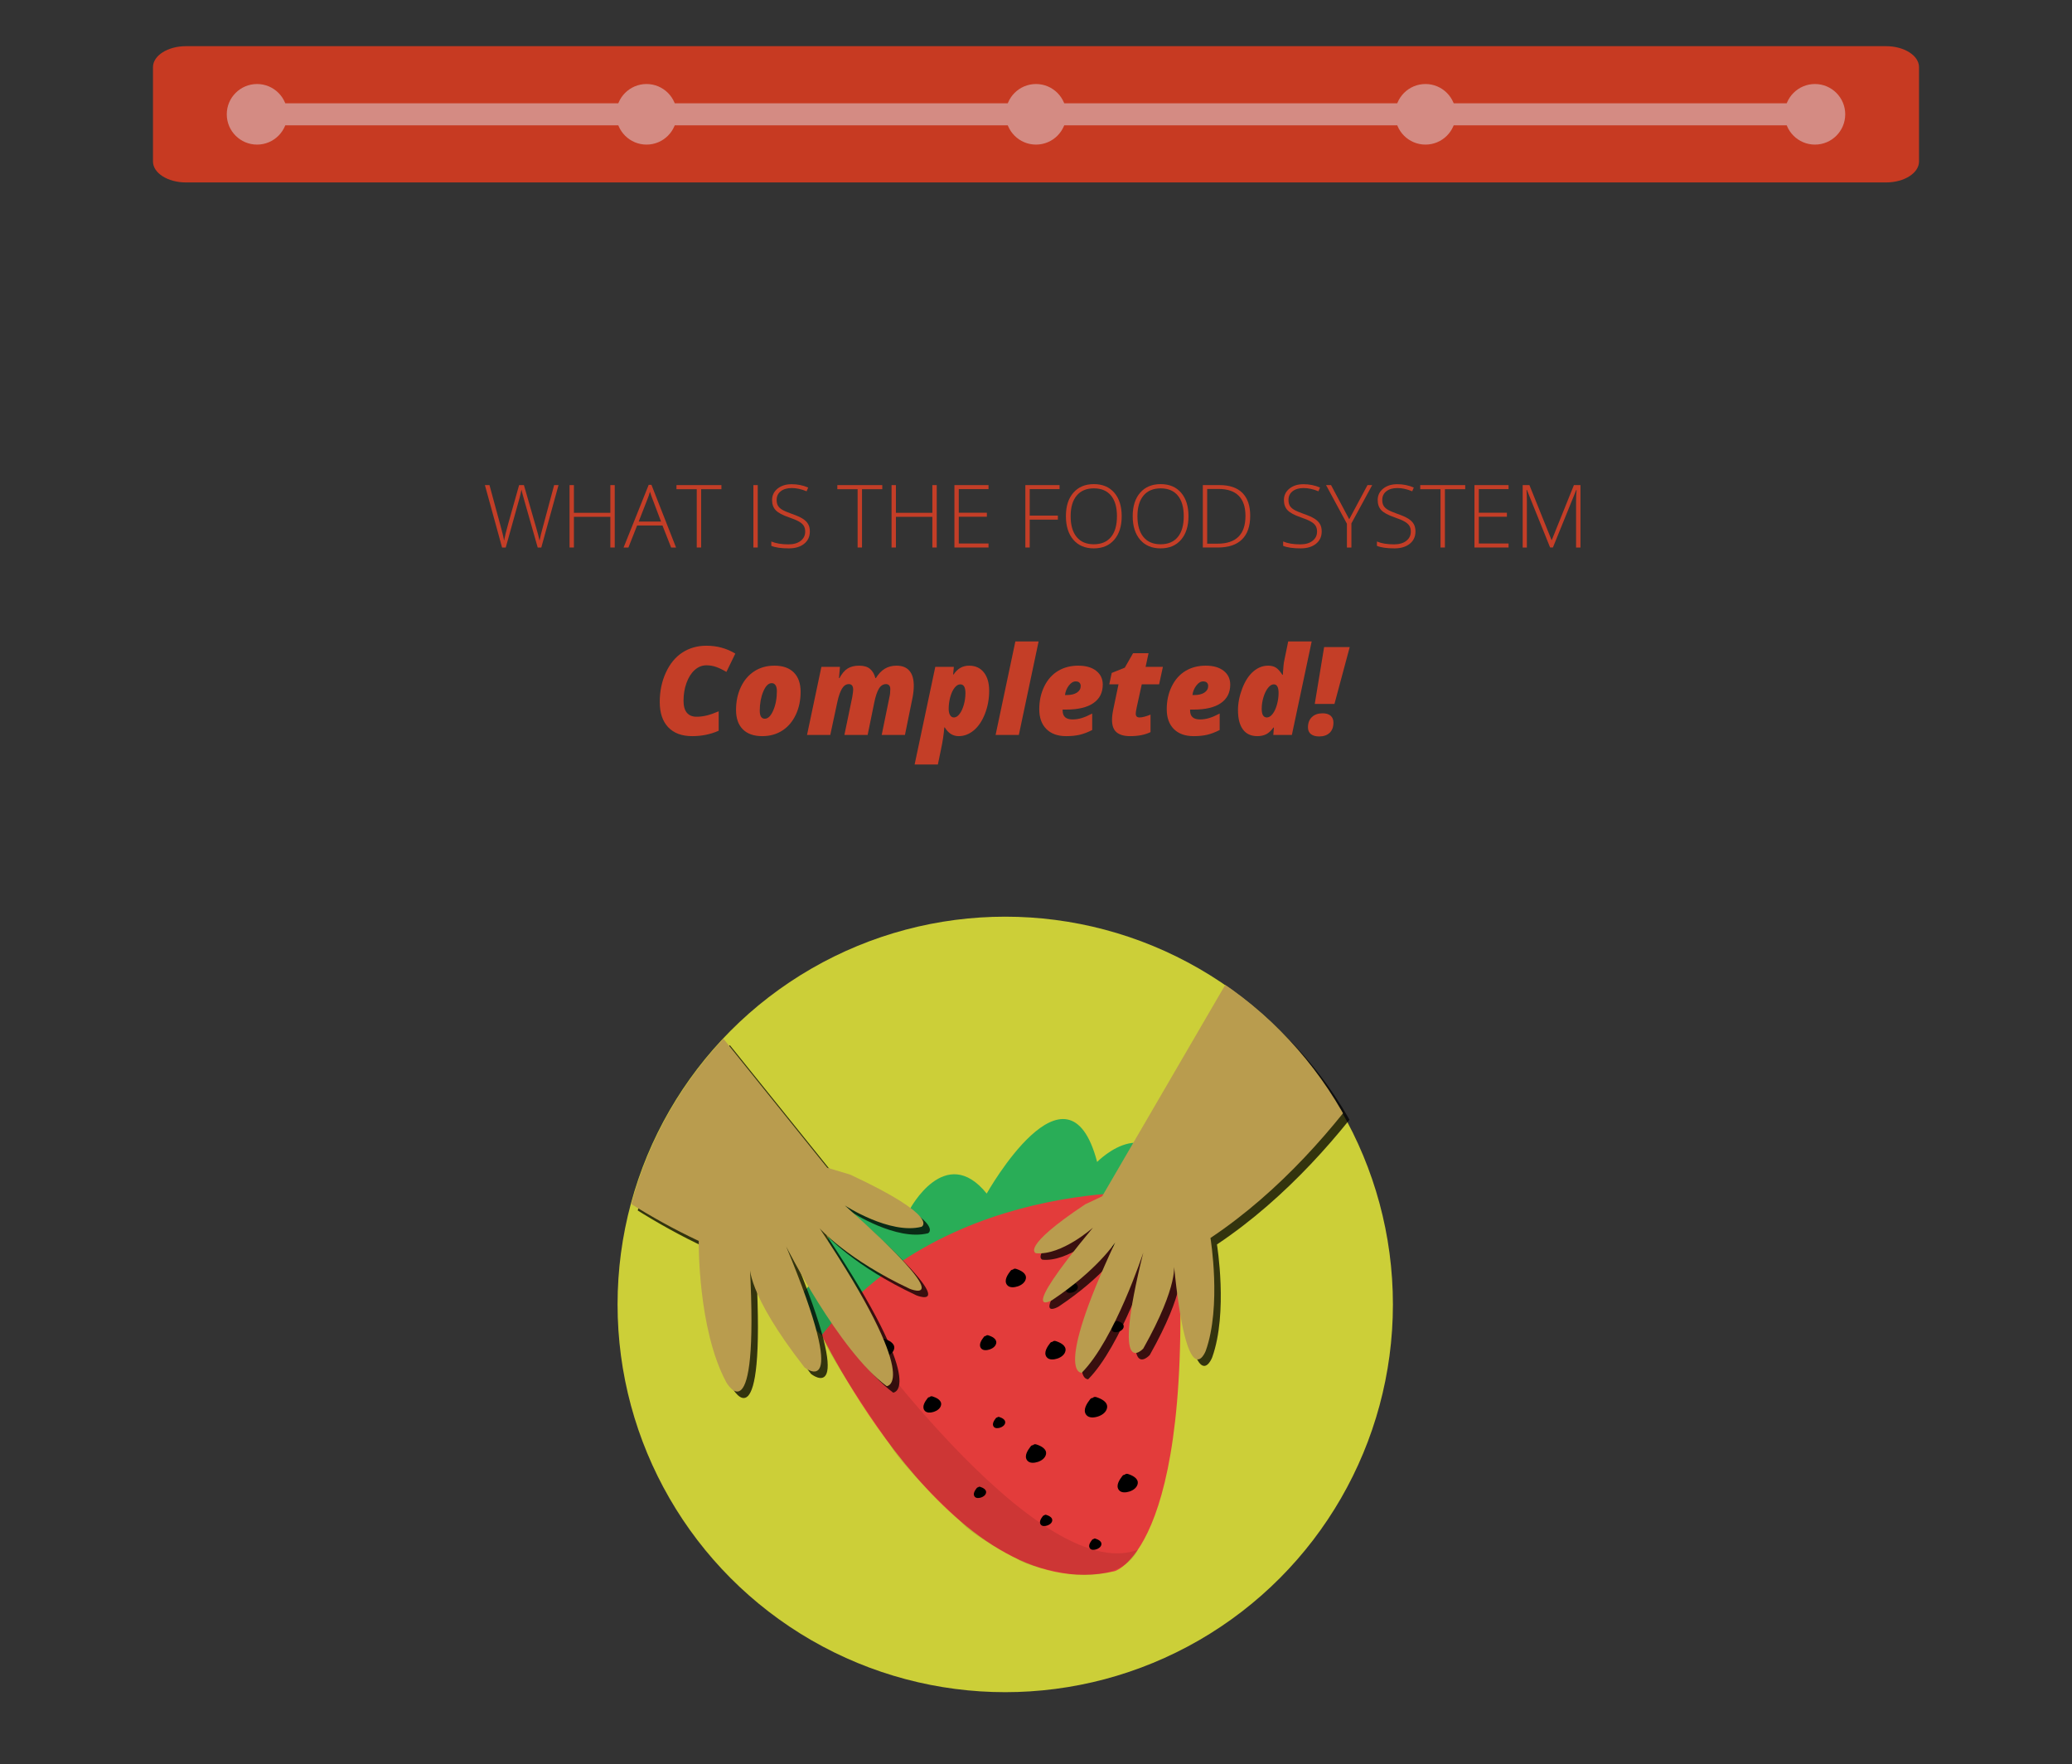 <?xml version="1.0" encoding="utf-8"?>
<!-- Generator: Adobe Illustrator 17.0.0, SVG Export Plug-In . SVG Version: 6.00 Build 0)  -->
<!DOCTYPE svg PUBLIC "-//W3C//DTD SVG 1.1//EN" "http://www.w3.org/Graphics/SVG/1.1/DTD/svg11.dtd">
<svg version="1.1" id="Layer_1" xmlns="http://www.w3.org/2000/svg" xmlns:xlink="http://www.w3.org/1999/xlink" x="0px" y="0px"
	 width="640px" height="544.846px" viewBox="0 0 640 544.846" enable-background="new 0 0 640 544.846" xml:space="preserve">
<rect x="0" y="0" width="640" height="544.846" fill="#333333" stroke="none"/>
<path fill="#C73A22" d="M592.747,49.868c0,3.576-4.568,6.475-10.202,6.475H57.455c-5.635,0-10.202-2.899-10.202-6.475V20.734
	c0-3.576,4.568-6.475,10.202-6.475h525.089c5.635,0,10.202,2.899,10.202,6.475L592.747,49.868L592.747,49.868z"/>
<line fill="none" stroke="#FFFFFF" stroke-width="1.7" stroke-miterlimit="10" x1="79.399" y1="35.301" x2="560.601" y2="35.301"/>
<circle fill="#D48B83" cx="79.399" cy="35.301" r="9.354"/>
<circle fill="#D48B83" cx="320" cy="35.301" r="9.354"/>
<circle fill="#D48B83" cx="560.601" cy="35.301" r="9.354"/>
<circle fill="#D48B83" cx="199.7" cy="35.301" r="9.354"/>
<circle fill="#D48B83" cx="440.3" cy="35.301" r="9.354"/>
<line fill="none" stroke="#D48B83" stroke-width="6.802" stroke-miterlimit="10" x1="79.399" y1="35.301" x2="560.601" y2="35.301"/>
<circle fill="#CCCF38" cx="310.498" cy="402.84" r="119.746"/>
<g>
	<path fill="#C43E27" d="M218.198,205.463c-1.336,0-2.542,0.482-3.618,1.447s-1.92,2.295-2.533,3.989
		c-0.611,1.695-0.918,3.532-0.918,5.511c0,1.658,0.346,2.895,1.039,3.711c0.692,0.816,1.688,1.225,2.987,1.225
		c1.026,0,2.065-0.126,3.117-0.38c1.051-0.253,2.288-0.683,3.711-1.29v5.993c-2.512,1.113-5.232,1.67-8.164,1.67
		c-3.217,0-5.693-0.918-7.431-2.755s-2.607-4.438-2.607-7.802c0-3.29,0.628-6.309,1.883-9.055c1.256-2.746,2.963-4.818,5.121-6.216
		c2.159-1.397,4.63-2.097,7.413-2.097c3.277,0,6.253,0.811,8.925,2.431l-2.746,5.659c-1.15-0.68-2.208-1.19-3.173-1.531
		C220.239,205.634,219.237,205.463,218.198,205.463z"/>
	<path fill="#C43E27" d="M235.436,227.339c-2.586,0-4.58-0.699-5.984-2.097c-1.403-1.397-2.105-3.396-2.105-5.993
		s0.492-4.945,1.475-7.042c0.984-2.097,2.366-3.726,4.147-4.889c1.781-1.163,3.859-1.744,6.234-1.744
		c2.585,0,4.58,0.699,5.983,2.097c1.404,1.398,2.106,3.396,2.106,5.993s-0.491,4.945-1.476,7.042
		c-0.982,2.097-2.365,3.727-4.146,4.889C239.889,226.758,237.811,227.339,235.436,227.339z M238.367,210.974
		c-1.015,0-1.883,0.863-2.607,2.588c-0.723,1.726-1.085,3.702-1.085,5.928c0,1.646,0.52,2.468,1.559,2.468
		c1.002,0,1.874-0.859,2.616-2.579c0.742-1.719,1.113-3.698,1.113-5.938c0-0.816-0.143-1.432-0.427-1.846
		C239.251,211.182,238.861,210.974,238.367,210.974z"/>
	<path fill="#C43E27" d="M260.818,226.968l2.431-11.708c0.186-1.113,0.278-1.861,0.278-2.245c0-1.163-0.445-1.744-1.336-1.744
		c-0.842,0-1.543,0.461-2.106,1.382c-0.563,0.922-1.042,2.286-1.438,4.091l-2.189,10.224h-7.181l4.435-21.022h5.733l-0.297,3.47
		h0.148c0.754-1.41,1.602-2.403,2.542-2.978c0.939-0.575,2.121-0.863,3.544-0.863c1.447,0,2.563,0.331,3.349,0.993
		s1.339,1.611,1.661,2.848h0.148c0.804-1.311,1.726-2.279,2.765-2.904s2.245-0.937,3.618-0.937c1.744,0,3.067,0.523,3.971,1.568
		c0.902,1.045,1.354,2.588,1.354,4.629c0,1.2-0.137,2.468-0.408,3.804l-2.319,11.393h-7.181l2.394-11.708
		c0.173-0.692,0.26-1.515,0.26-2.468c0-0.495-0.118-0.872-0.353-1.132c-0.235-0.26-0.551-0.39-0.946-0.39
		c-0.916,0-1.654,0.47-2.218,1.41c-0.563,0.94-1.036,2.344-1.419,4.212l-2.06,10.075L260.818,226.968L260.818,226.968z"/>
	<path fill="#C43E27" d="M296.109,227.339c-1.77,0-3.198-0.896-4.286-2.69h-0.148c-0.148,2.054-0.495,4.348-1.039,6.884
		l-0.946,4.564h-7.181l6.383-30.151h5.733l-0.223,2.356h0.148c1.188-1.818,2.783-2.728,4.787-2.728c1.93,0,3.444,0.69,4.546,2.069
		c1.101,1.379,1.651,3.275,1.651,5.687c0,2.511-0.434,4.877-1.299,7.097c-0.866,2.221-2.013,3.928-3.442,5.121
		C299.366,226.743,297.804,227.339,296.109,227.339z M296.61,211.345c-0.619,0-1.206,0.353-1.763,1.058s-0.999,1.658-1.327,2.857
		c-0.327,1.2-0.491,2.418-0.491,3.655c0,0.804,0.142,1.447,0.427,1.93c0.284,0.482,0.687,0.724,1.206,0.724
		c0.594,0,1.162-0.353,1.707-1.058c0.544-0.705,0.986-1.651,1.327-2.839c0.34-1.188,0.51-2.406,0.51-3.655
		C298.206,212.236,297.674,211.345,296.61,211.345z"/>
	<path fill="#C43E27" d="M314.701,226.968h-7.181l6.104-28.871h7.181L314.701,226.968z"/>
	<path fill="#C43E27" d="M329.322,227.339c-2.623,0-4.664-0.733-6.123-2.199c-1.46-1.466-2.189-3.503-2.189-6.114
		c0-2.61,0.517-4.963,1.549-7.06c1.033-2.097,2.449-3.686,4.25-4.769c1.799-1.082,3.88-1.624,6.243-1.624
		c2.35,0,4.199,0.532,5.548,1.596c1.348,1.064,2.022,2.48,2.022,4.249c0,2.486-0.968,4.395-2.903,5.724
		c-1.937,1.33-4.735,1.995-8.396,1.995h-1.095v0.297c0,1.831,1.014,2.746,3.043,2.746c0.977,0,1.936-0.145,2.876-0.436
		c0.939-0.291,2.01-0.751,3.21-1.382v5.084c-1.386,0.705-2.679,1.197-3.878,1.475C332.278,227.2,330.893,227.339,329.322,227.339z
		 M332.254,210.436c-0.755,0-1.46,0.43-2.115,1.29c-0.656,0.86-1.052,1.834-1.188,2.922h0.538c1.348,0,2.405-0.256,3.173-0.77
		c0.767-0.513,1.15-1.19,1.15-2.032c0-0.396-0.124-0.729-0.371-1.002C333.193,210.572,332.798,210.436,332.254,210.436z"/>
	<path fill="#C43E27" d="M351.978,221.569c0.816,0,1.948-0.291,3.396-0.872v5.399c-1.683,0.829-3.785,1.243-6.309,1.243
		c-1.831,0-3.219-0.393-4.166-1.178c-0.945-0.785-1.419-2.075-1.419-3.869c0-0.94,0.148-2.103,0.445-3.488l1.559-7.459h-2.857
		l0.761-3.525l4.045-1.633l2.542-4.453h4.787l-0.909,4.212h5.344l-1.169,5.399h-5.362l-1.559,7.106
		c-0.198,0.953-0.297,1.602-0.297,1.948C350.809,221.179,351.198,221.569,351.978,221.569z"/>
	<path fill="#C43E27" d="M368.695,227.339c-2.623,0-4.664-0.733-6.123-2.199c-1.46-1.466-2.189-3.503-2.189-6.114
		c0-2.61,0.517-4.963,1.549-7.06c1.033-2.097,2.449-3.686,4.25-4.769c1.799-1.082,3.88-1.624,6.243-1.624
		c2.35,0,4.199,0.532,5.548,1.596c1.348,1.064,2.022,2.48,2.022,4.249c0,2.486-0.968,4.395-2.903,5.724
		c-1.937,1.33-4.735,1.995-8.396,1.995h-1.095v0.297c0,1.831,1.014,2.746,3.043,2.746c0.977,0,1.936-0.145,2.876-0.436
		c0.939-0.291,2.01-0.751,3.21-1.382v5.084c-1.386,0.705-2.679,1.197-3.878,1.475C371.651,227.2,370.266,227.339,368.695,227.339z
		 M371.627,210.436c-0.755,0-1.46,0.43-2.115,1.29c-0.656,0.86-1.052,1.834-1.188,2.922h0.538c1.348,0,2.405-0.256,3.173-0.77
		c0.767-0.513,1.15-1.19,1.15-2.032c0-0.396-0.124-0.729-0.371-1.002C372.566,210.572,372.171,210.436,371.627,210.436z"/>
	<path fill="#C43E27" d="M391.703,205.575c0.928,0,1.707,0.189,2.338,0.566s1.317,1.129,2.06,2.254h0.148l0.037-0.687
		c0.086-1.707,0.241-3.049,0.464-4.026l1.15-5.585h7.255l-6.123,28.871h-5.733l0.186-2.282h-0.148
		c-0.705,0.978-1.447,1.664-2.227,2.06s-1.695,0.594-2.746,0.594c-1.955,0-3.439-0.689-4.453-2.069
		c-1.015-1.379-1.521-3.361-1.521-5.947c0-2.202,0.442-4.447,1.326-6.735c0.885-2.288,2.02-4.029,3.405-5.223
		C388.505,206.172,390.033,205.575,391.703,205.575z M391.313,221.569c0.618,0,1.209-0.362,1.772-1.085
		c0.563-0.724,1.011-1.691,1.345-2.904c0.334-1.212,0.501-2.399,0.501-3.563c0-1.781-0.495-2.672-1.484-2.672
		c-0.606,0-1.2,0.365-1.781,1.095c-0.582,0.73-1.052,1.692-1.41,2.885c-0.359,1.194-0.538,2.391-0.538,3.59
		C389.718,220.685,390.249,221.569,391.313,221.569z"/>
	<path fill="#C43E27" d="M404.005,224.612c0-1.323,0.401-2.375,1.206-3.154c0.804-0.779,1.911-1.169,3.321-1.169
		c1.076,0,1.902,0.25,2.477,0.751c0.576,0.501,0.863,1.209,0.863,2.125c0,1.361-0.393,2.412-1.178,3.154
		c-0.786,0.742-1.859,1.113-3.22,1.113c-1.089,0-1.938-0.238-2.552-0.714C404.312,226.242,404.005,225.54,404.005,224.612z
		 M412.188,217.394h-6.086l2.895-17.553h7.904L412.188,217.394z"/>
</g>
<path fill="#E33C3B" d="M252.588,409.881c0,0,41.222,87.215,91.674,75.348c0,0,26.899-7.014,18.837-116.79
	C363.098,368.439,310.982,351.486,252.588,409.881z"/>
<path fill="#29AD57" d="M253.806,412.336c0,0-16.639-12.69,3.46-18.781c0,0-10.354-34.708,23.753-20.095
	c0,0,10.963-20.675,23.754-4.858c0,0,24.972-44.481,34.108-9.764c0,0,17.983-18.398,24.218,9.601
	C363.098,368.439,293.59,361.552,253.806,412.336z"/>
<path d="M273.167,413.475c-0.407-0.128-0.762-0.017-1.001,0.247c-0.243-0.003-0.49,0.091-0.685,0.343
	c-0.855,1.104-2.143,2.928-1.137,4.323c0.749,1.039,2.306,0.839,3.353,0.494c1.102-0.364,2.267-1.168,2.496-2.376
	C276.517,414.799,274.447,413.878,273.167,413.475z"/>
<path d="M348.386,455.196c-0.407-0.128-0.762-0.017-1.001,0.247c-0.243-0.003-0.49,0.091-0.685,0.343
	c-0.855,1.104-2.143,2.928-1.137,4.323c0.749,1.039,2.306,0.839,3.353,0.494c1.102-0.364,2.267-1.168,2.496-2.376
	C351.736,456.52,349.667,455.599,348.386,455.196z"/>
<path d="M320.065,446.06c-0.407-0.128-0.762-0.017-1.001,0.247c-0.243-0.003-0.49,0.091-0.685,0.343
	c-0.855,1.104-2.143,2.928-1.137,4.323c0.749,1.039,2.306,0.839,3.353,0.494c1.102-0.364,2.267-1.168,2.496-2.376
	C323.415,447.384,321.345,446.463,320.065,446.06z"/>
<path d="M326.076,414.15c-0.407-0.128-0.762-0.017-1.001,0.247c-0.243-0.003-0.49,0.091-0.685,0.343
	c-0.855,1.104-2.143,2.928-1.137,4.323c0.749,1.039,2.306,0.839,3.353,0.494c1.102-0.364,2.267-1.168,2.496-2.376
	C329.426,415.474,327.356,414.553,326.076,414.15z"/>
<path d="M338.599,431.456c-0.45-0.141-0.843-0.019-1.107,0.274c-0.269-0.003-0.542,0.101-0.757,0.379
	c-0.945,1.221-2.37,3.238-1.258,4.782c0.828,1.149,2.551,0.929,3.709,0.546c1.219-0.402,2.508-1.292,2.761-2.628
	C342.305,432.92,340.015,431.901,338.599,431.456z"/>
<path d="M345.38,379.559c-0.407-0.128-0.762-0.017-1.001,0.247c-0.243-0.003-0.49,0.091-0.685,0.343
	c-0.855,1.104-2.143,2.928-1.137,4.323c0.749,1.039,2.306,0.839,3.353,0.494c1.102-0.364,2.267-1.168,2.496-2.376
	C348.73,380.883,346.66,379.961,345.38,379.559z"/>
<path d="M305.271,412.379c-0.328-0.103-0.615-0.014-0.808,0.2c-0.196-0.002-0.395,0.074-0.552,0.277
	c-0.69,0.891-1.729,2.362-0.917,3.488c0.604,0.838,1.861,0.677,2.706,0.398c0.889-0.294,1.829-0.943,2.014-1.917
	C307.974,413.447,306.303,412.704,305.271,412.379z"/>
<path d="M313.839,391.854c-0.407-0.128-0.762-0.017-1.001,0.247c-0.243-0.003-0.49,0.091-0.685,0.343
	c-0.855,1.104-2.143,2.928-1.137,4.323c0.749,1.039,2.306,0.839,3.353,0.494c1.102-0.364,2.267-1.168,2.496-2.376
	C317.189,393.177,315.12,392.256,313.839,391.854z"/>
<path d="M288.02,431.243c-0.358-0.112-0.67-0.015-0.88,0.217c-0.214-0.002-0.431,0.08-0.602,0.301
	c-0.751,0.97-1.884,2.573-0.999,3.8c0.658,0.913,2.027,0.738,2.947,0.434c0.968-0.32,1.993-1.027,2.194-2.089
	C290.964,432.406,289.145,431.596,288.02,431.243z"/>
<path d="M323.165,467.826c-0.247-0.078-0.463-0.011-0.609,0.15c-0.148-0.002-0.298,0.056-0.416,0.209
	c-0.52,0.671-1.303,1.78-0.692,2.629c0.455,0.632,1.402,0.511,2.039,0.3c0.67-0.221,1.379-0.711,1.518-1.445
	C325.202,468.631,323.943,468.07,323.165,467.826z"/>
<path d="M345.236,407.973c-0.247-0.078-0.463-0.011-0.609,0.15c-0.148-0.002-0.298,0.056-0.416,0.209
	c-0.52,0.671-1.303,1.78-0.692,2.629c0.455,0.632,1.402,0.51,2.039,0.3c0.67-0.221,1.379-0.711,1.518-1.445
	C347.273,408.778,346.014,408.218,345.236,407.973z"/>
<path d="M308.636,437.597c-0.247-0.078-0.463-0.011-0.609,0.15c-0.148-0.002-0.298,0.056-0.416,0.209
	c-0.52,0.671-1.303,1.78-0.692,2.629c0.455,0.632,1.402,0.511,2.039,0.3c0.67-0.221,1.379-0.711,1.518-1.445
	C310.674,438.402,309.415,437.842,308.636,437.597z"/>
<path d="M302.736,459.169c-0.247-0.078-0.463-0.011-0.609,0.15c-0.148-0.002-0.298,0.056-0.416,0.209
	c-0.52,0.671-1.303,1.78-0.691,2.629c0.455,0.632,1.402,0.511,2.039,0.3c0.67-0.221,1.379-0.711,1.518-1.445
	C304.773,459.974,303.515,459.414,302.736,459.169z"/>
<path d="M338.355,475.17c-0.247-0.078-0.463-0.011-0.609,0.15c-0.148-0.002-0.298,0.056-0.416,0.209
	c-0.52,0.671-1.303,1.78-0.692,2.629c0.455,0.632,1.402,0.511,2.039,0.3c0.67-0.221,1.379-0.711,1.518-1.445
	C340.392,475.975,339.133,475.415,338.355,475.17z"/>
<path d="M331.076,395.826c-0.247-0.078-0.463-0.011-0.609,0.15c-0.148-0.002-0.298,0.056-0.416,0.209
	c-0.52,0.671-1.303,1.78-0.692,2.629c0.455,0.632,1.402,0.511,2.039,0.3c0.67-0.221,1.379-0.711,1.518-1.445
	C333.113,396.631,331.855,396.071,331.076,395.826z"/>
<path opacity="0.1" enable-background="new    " d="M351.447,478.611c0,0-3.125,9.269-20.41,7.562c0,0-13.65-2.115-16.902-4.787
	c0,0-14.541-7.421-17.313-11.463c0,0-18.095-16.623-22.017-23.916c0,0-19.409-27.715-20.999-33.671c0,0-15.173-10.89,0.35-17.667
	l5.967,10.33C260.123,404.999,320.052,490.332,351.447,478.611z"/>
<g>
	<path fill="#C43E27" d="M167.195,169.088h-1.107l-4.232-14.871c-0.352-1.222-0.615-2.224-0.791-3.006
		c-0.141,0.765-0.34,1.644-0.6,2.637c-0.259,0.993-1.677,6.073-4.252,15.24h-1.133l-5.301-19.274h1.411l3.375,12.419
		c0.132,0.501,0.255,0.965,0.369,1.391c0.114,0.427,0.218,0.827,0.31,1.2c0.093,0.374,0.176,0.734,0.251,1.081
		c0.074,0.347,0.143,0.696,0.204,1.048c0.211-1.195,0.659-3.01,1.345-5.445l3.296-11.694h1.49l3.862,13.421
		c0.448,1.547,0.769,2.795,0.962,3.744c0.114-0.633,0.262-1.305,0.442-2.017c0.18-0.712,1.536-5.761,4.067-15.148h1.357
		L167.195,169.088z"/>
	<path fill="#C43E27" d="M189.884,169.088h-1.358v-9.479h-11.258v9.479h-1.346v-19.274h1.346v8.556h11.258v-8.556h1.358V169.088z"/>
	<path fill="#C43E27" d="M204.623,162.285h-7.83l-2.689,6.803h-1.49l7.752-19.354h0.857l7.594,19.354H207.3L204.623,162.285z
		 M197.28,161.072h6.896l-2.624-6.948c-0.22-0.545-0.483-1.301-0.791-2.268c-0.237,0.844-0.497,1.608-0.778,2.294L197.28,161.072z"
		/>
	<path fill="#C43E27" d="M216.568,169.088h-1.357v-18.009h-6.263v-1.266h13.882v1.266h-6.262L216.568,169.088L216.568,169.088z"/>
	<path fill="#C43E27" d="M232.705,169.088v-19.274h1.346v19.274H232.705z"/>
	<path fill="#C43E27" d="M250.147,164.118c0,1.608-0.591,2.883-1.773,3.823c-1.182,0.94-2.753,1.411-4.713,1.411
		c-2.355,0-4.162-0.259-5.419-0.778v-1.345c1.389,0.589,3.16,0.883,5.313,0.883c1.582,0,2.837-0.362,3.764-1.088
		c0.928-0.725,1.392-1.676,1.392-2.854c0-0.729-0.154-1.333-0.462-1.813c-0.308-0.479-0.809-0.916-1.503-1.312
		s-1.714-0.822-3.059-1.279c-1.969-0.677-3.329-1.408-4.08-2.195c-0.752-0.787-1.127-1.835-1.127-3.145
		c0-1.441,0.564-2.617,1.693-3.526c1.13-0.91,2.582-1.365,4.357-1.365c1.811,0,3.511,0.343,5.102,1.028l-0.487,1.16
		c-1.6-0.668-3.129-1.002-4.588-1.002c-1.424,0-2.558,0.33-3.401,0.989s-1.266,1.556-1.266,2.689c0,0.712,0.13,1.296,0.389,1.753
		c0.26,0.457,0.684,0.868,1.272,1.233s1.6,0.802,3.032,1.312c1.503,0.519,2.632,1.021,3.389,1.51
		c0.755,0.487,1.307,1.041,1.654,1.661C249.974,162.489,250.147,163.239,250.147,164.118z"/>
	<path fill="#C43E27" d="M266.258,169.088H264.9v-18.009h-6.263v-1.266h13.882v1.266h-6.262v18.009H266.258z"/>
	<path fill="#C43E27" d="M289.343,169.088h-1.358v-9.479h-11.258v9.479h-1.346v-19.274h1.346v8.556h11.258v-8.556h1.358V169.088z"/>
	<path fill="#C43E27" d="M305.335,169.088h-10.534v-19.274h10.534v1.239h-9.188v7.291h8.674v1.239h-8.674v8.266h9.188V169.088z"/>
	<path fill="#C43E27" d="M318.058,169.088h-1.346v-19.274h10.561v1.239h-9.215v8.174h8.701v1.252h-8.701V169.088z"/>
	<path fill="#C43E27" d="M346.468,159.424c0,3.059-0.765,5.478-2.294,7.257c-1.529,1.78-3.639,2.67-6.328,2.67
		c-2.681,0-4.786-0.89-6.315-2.67c-1.529-1.779-2.293-4.208-2.293-7.284c0-3.067,0.771-5.482,2.313-7.245
		c1.542-1.762,3.649-2.643,6.321-2.643c2.689,0,4.794,0.886,6.314,2.657S346.468,156.357,346.468,159.424z M330.7,159.424
		c0,2.76,0.615,4.894,1.846,6.401s2.997,2.261,5.3,2.261c2.32,0,4.094-0.747,5.319-2.241c1.227-1.494,1.84-3.634,1.84-6.42
		c0-2.777-0.613-4.906-1.84-6.387c-1.226-1.481-2.99-2.222-5.293-2.222c-2.294,0-4.063,0.747-5.307,2.241
		C331.322,154.551,330.7,156.673,330.7,159.424z"/>
	<path fill="#C43E27" d="M367.1,159.424c0,3.059-0.765,5.478-2.294,7.257c-1.529,1.78-3.639,2.67-6.328,2.67
		c-2.681,0-4.786-0.89-6.315-2.67c-1.529-1.779-2.293-4.208-2.293-7.284c0-3.067,0.771-5.482,2.313-7.245
		c1.542-1.762,3.649-2.643,6.321-2.643c2.689,0,4.794,0.886,6.314,2.657S367.1,156.357,367.1,159.424z M351.332,159.424
		c0,2.76,0.615,4.894,1.846,6.401s2.997,2.261,5.3,2.261c2.32,0,4.094-0.747,5.319-2.241c1.227-1.494,1.84-3.634,1.84-6.42
		c0-2.777-0.613-4.906-1.84-6.387c-1.226-1.481-2.99-2.222-5.293-2.222c-2.294,0-4.063,0.747-5.307,2.241
		C351.954,154.551,351.332,156.673,351.332,159.424z"/>
	<path fill="#C43E27" d="M386.164,159.266c0,3.234-0.849,5.68-2.545,7.336c-1.696,1.657-4.188,2.485-7.475,2.485h-4.615v-19.274
		h5.208c3.076,0,5.416,0.804,7.021,2.413C385.361,153.834,386.164,156.181,386.164,159.266z M384.7,159.319
		c0-2.76-0.701-4.836-2.103-6.229s-3.461-2.09-6.177-2.09h-3.546v16.901h3.189C381.821,167.901,384.7,165.041,384.7,159.319z"/>
	<path fill="#C43E27" d="M408.246,164.118c0,1.608-0.591,2.883-1.773,3.823s-2.753,1.411-4.713,1.411
		c-2.355,0-4.162-0.259-5.419-0.778v-1.345c1.389,0.589,3.16,0.883,5.313,0.883c1.582,0,2.837-0.362,3.764-1.088
		c0.928-0.725,1.392-1.676,1.392-2.854c0-0.729-0.154-1.333-0.462-1.813c-0.308-0.479-0.809-0.916-1.503-1.312
		s-1.714-0.822-3.059-1.279c-1.969-0.677-3.329-1.408-4.08-2.195c-0.752-0.787-1.127-1.835-1.127-3.145
		c0-1.441,0.564-2.617,1.693-3.526c1.13-0.91,2.582-1.365,4.357-1.365c1.811,0,3.511,0.343,5.102,1.028l-0.487,1.16
		c-1.6-0.668-3.129-1.002-4.588-1.002c-1.424,0-2.558,0.33-3.401,0.989s-1.266,1.556-1.266,2.689c0,0.712,0.13,1.296,0.389,1.753
		c0.26,0.457,0.684,0.868,1.272,1.233s1.6,0.802,3.032,1.312c1.503,0.519,2.632,1.021,3.389,1.51
		c0.755,0.487,1.307,1.041,1.654,1.661C408.072,162.489,408.246,163.239,408.246,164.118z"/>
	<path fill="#C43E27" d="M416.749,160.36l5.643-10.547h1.451l-6.421,11.826v7.449h-1.384v-7.343l-6.447-11.931h1.543L416.749,160.36
		z"/>
	<path fill="#C43E27" d="M437.21,164.118c0,1.608-0.591,2.883-1.773,3.823s-2.753,1.411-4.713,1.411
		c-2.355,0-4.162-0.259-5.419-0.778v-1.345c1.389,0.589,3.16,0.883,5.313,0.883c1.582,0,2.837-0.362,3.764-1.088
		c0.928-0.725,1.392-1.676,1.392-2.854c0-0.729-0.154-1.333-0.462-1.813c-0.308-0.479-0.809-0.916-1.503-1.312
		s-1.714-0.822-3.059-1.279c-1.969-0.677-3.329-1.408-4.08-2.195c-0.752-0.787-1.127-1.835-1.127-3.145
		c0-1.441,0.564-2.617,1.693-3.526c1.13-0.91,2.582-1.365,4.357-1.365c1.811,0,3.511,0.343,5.102,1.028l-0.487,1.16
		c-1.6-0.668-3.129-1.002-4.588-1.002c-1.424,0-2.558,0.33-3.401,0.989s-1.266,1.556-1.266,2.689c0,0.712,0.13,1.296,0.389,1.753
		c0.26,0.457,0.684,0.868,1.272,1.233s1.6,0.802,3.032,1.312c1.503,0.519,2.632,1.021,3.389,1.51
		c0.755,0.487,1.307,1.041,1.654,1.661C437.036,162.489,437.21,163.239,437.21,164.118z"/>
	<path fill="#C43E27" d="M446.307,169.088h-1.357v-18.009h-6.263v-1.266h13.882v1.266h-6.262V169.088z"/>
	<path fill="#C43E27" d="M465.964,169.088H455.43v-19.274h10.534v1.239h-9.188v7.291h8.674v1.239h-8.674v8.266h9.188V169.088z"/>
	<path fill="#C43E27" d="M478.805,169.088l-7.185-17.798h-0.105c0.069,1.09,0.105,2.206,0.105,3.349v14.449h-1.293v-19.274h2.084
		l6.828,16.954h0.08l6.828-16.954h2.031v19.274h-1.358V154.48c0-1.02,0.053-2.074,0.158-3.164h-0.105l-7.212,17.771h-0.856V169.088z
		"/>
</g>
<g>
	<g opacity="0.75">
		<g>
			<g>
				<defs>
					<circle id="SVGID_1_" cx="312.649" cy="404.84" r="119.746"/>
				</defs>
				<clipPath id="SVGID_2_">
					<use xlink:href="#SVGID_1_"  overflow="visible"/>
				</clipPath>
				<path clip-path="url(#SVGID_2_)" d="M116.174,296.593c0,0,41.322,60.372,101.652,88.636c0,0-0.374,27.179,8.521,43.675
					c0,0,10.105,17.861,7.264-35.932c0,0-1.146,8.199,16.888,31.319c0,0,14.786,11.936-5.675-37.366
					c0,0,16.258,32.216,31.066,43.159c0,0,11.328-0.673-20.715-48.74c0,0,8.546,9.654,27.899,18.702c0,0,16.25,6.587-20.131-25.78
					c0,0,13.915,9.091,23.704,6.596c0,0,6.207-2.942-22.05-16.115l-7.077-2.118l-79.844-99.199"/>
			</g>
			<g>
				<defs>
					<circle id="SVGID_3_" cx="312.649" cy="404.84" r="119.746"/>
				</defs>
				<clipPath id="SVGID_4_">
					<use xlink:href="#SVGID_3_"  overflow="visible"/>
				</clipPath>
				<path clip-path="url(#SVGID_4_)" d="M444.335,303.59c0,0-24.96,51.703-68.445,80.729c0,0,3.487,21.044-1.474,34.89
					c0,0-5.74,15.047-9.862-27.025c0,0,1.853,6.227-9.419,26.287c0,0-10.069,11,0.008-29.66c0,0-8.825,26.908-19.027,37.141
					c0,0-8.868,0.81,10.339-40.254c0,0-5.495,8.495-19.446,17.792c0,0-11.833,7.022,12.587-22.371c0,0-9.727,8.69-17.616,7.906
					c0,0-5.162-1.553,15.213-15.097l5.242-2.476l50.282-86.36"/>
			</g>
		</g>
	</g>
	<g>
		<g>
			<g>
				<defs>
					<circle id="SVGID_5_" cx="310.649" cy="402.84" r="119.746"/>
				</defs>
				<clipPath id="SVGID_6_">
					<use xlink:href="#SVGID_5_"  overflow="visible"/>
				</clipPath>
				<g clip-path="url(#SVGID_6_)">
					<path fill="#B99C4E" d="M114.174,294.593c0,0,41.322,60.372,101.652,88.636c0,0-0.374,27.179,8.521,43.675
						c0,0,10.105,17.861,7.264-35.932c0,0-1.146,8.199,16.888,31.319c0,0,14.786,11.936-5.675-37.366
						c0,0,16.258,32.216,31.066,43.159c0,0,11.328-0.673-20.715-48.74c0,0,8.546,9.654,27.899,18.702c0,0,16.25,6.587-20.131-25.78
						c0,0,13.915,9.091,23.704,6.596c0,0,6.207-2.942-22.05-16.115l-7.077-2.118l-79.844-99.199"/>
					<path fill="#B99C4E" d="M442.335,301.59c0,0-24.96,51.703-68.445,80.729c0,0,3.487,21.044-1.474,34.89
						c0,0-5.74,15.047-9.862-27.025c0,0,1.853,6.227-9.419,26.287c0,0-10.069,11,0.008-29.66c0,0-8.825,26.908-19.027,37.141
						c0,0-8.868,0.81,10.339-40.254c0,0-5.495,8.495-19.446,17.792c0,0-11.833,7.022,12.587-22.371c0,0-9.727,8.69-17.616,7.906
						c0,0-5.162-1.553,15.213-15.097l5.242-2.476l50.282-86.36"/>
				</g>
			</g>
		</g>
	</g>
</g>
</svg>
